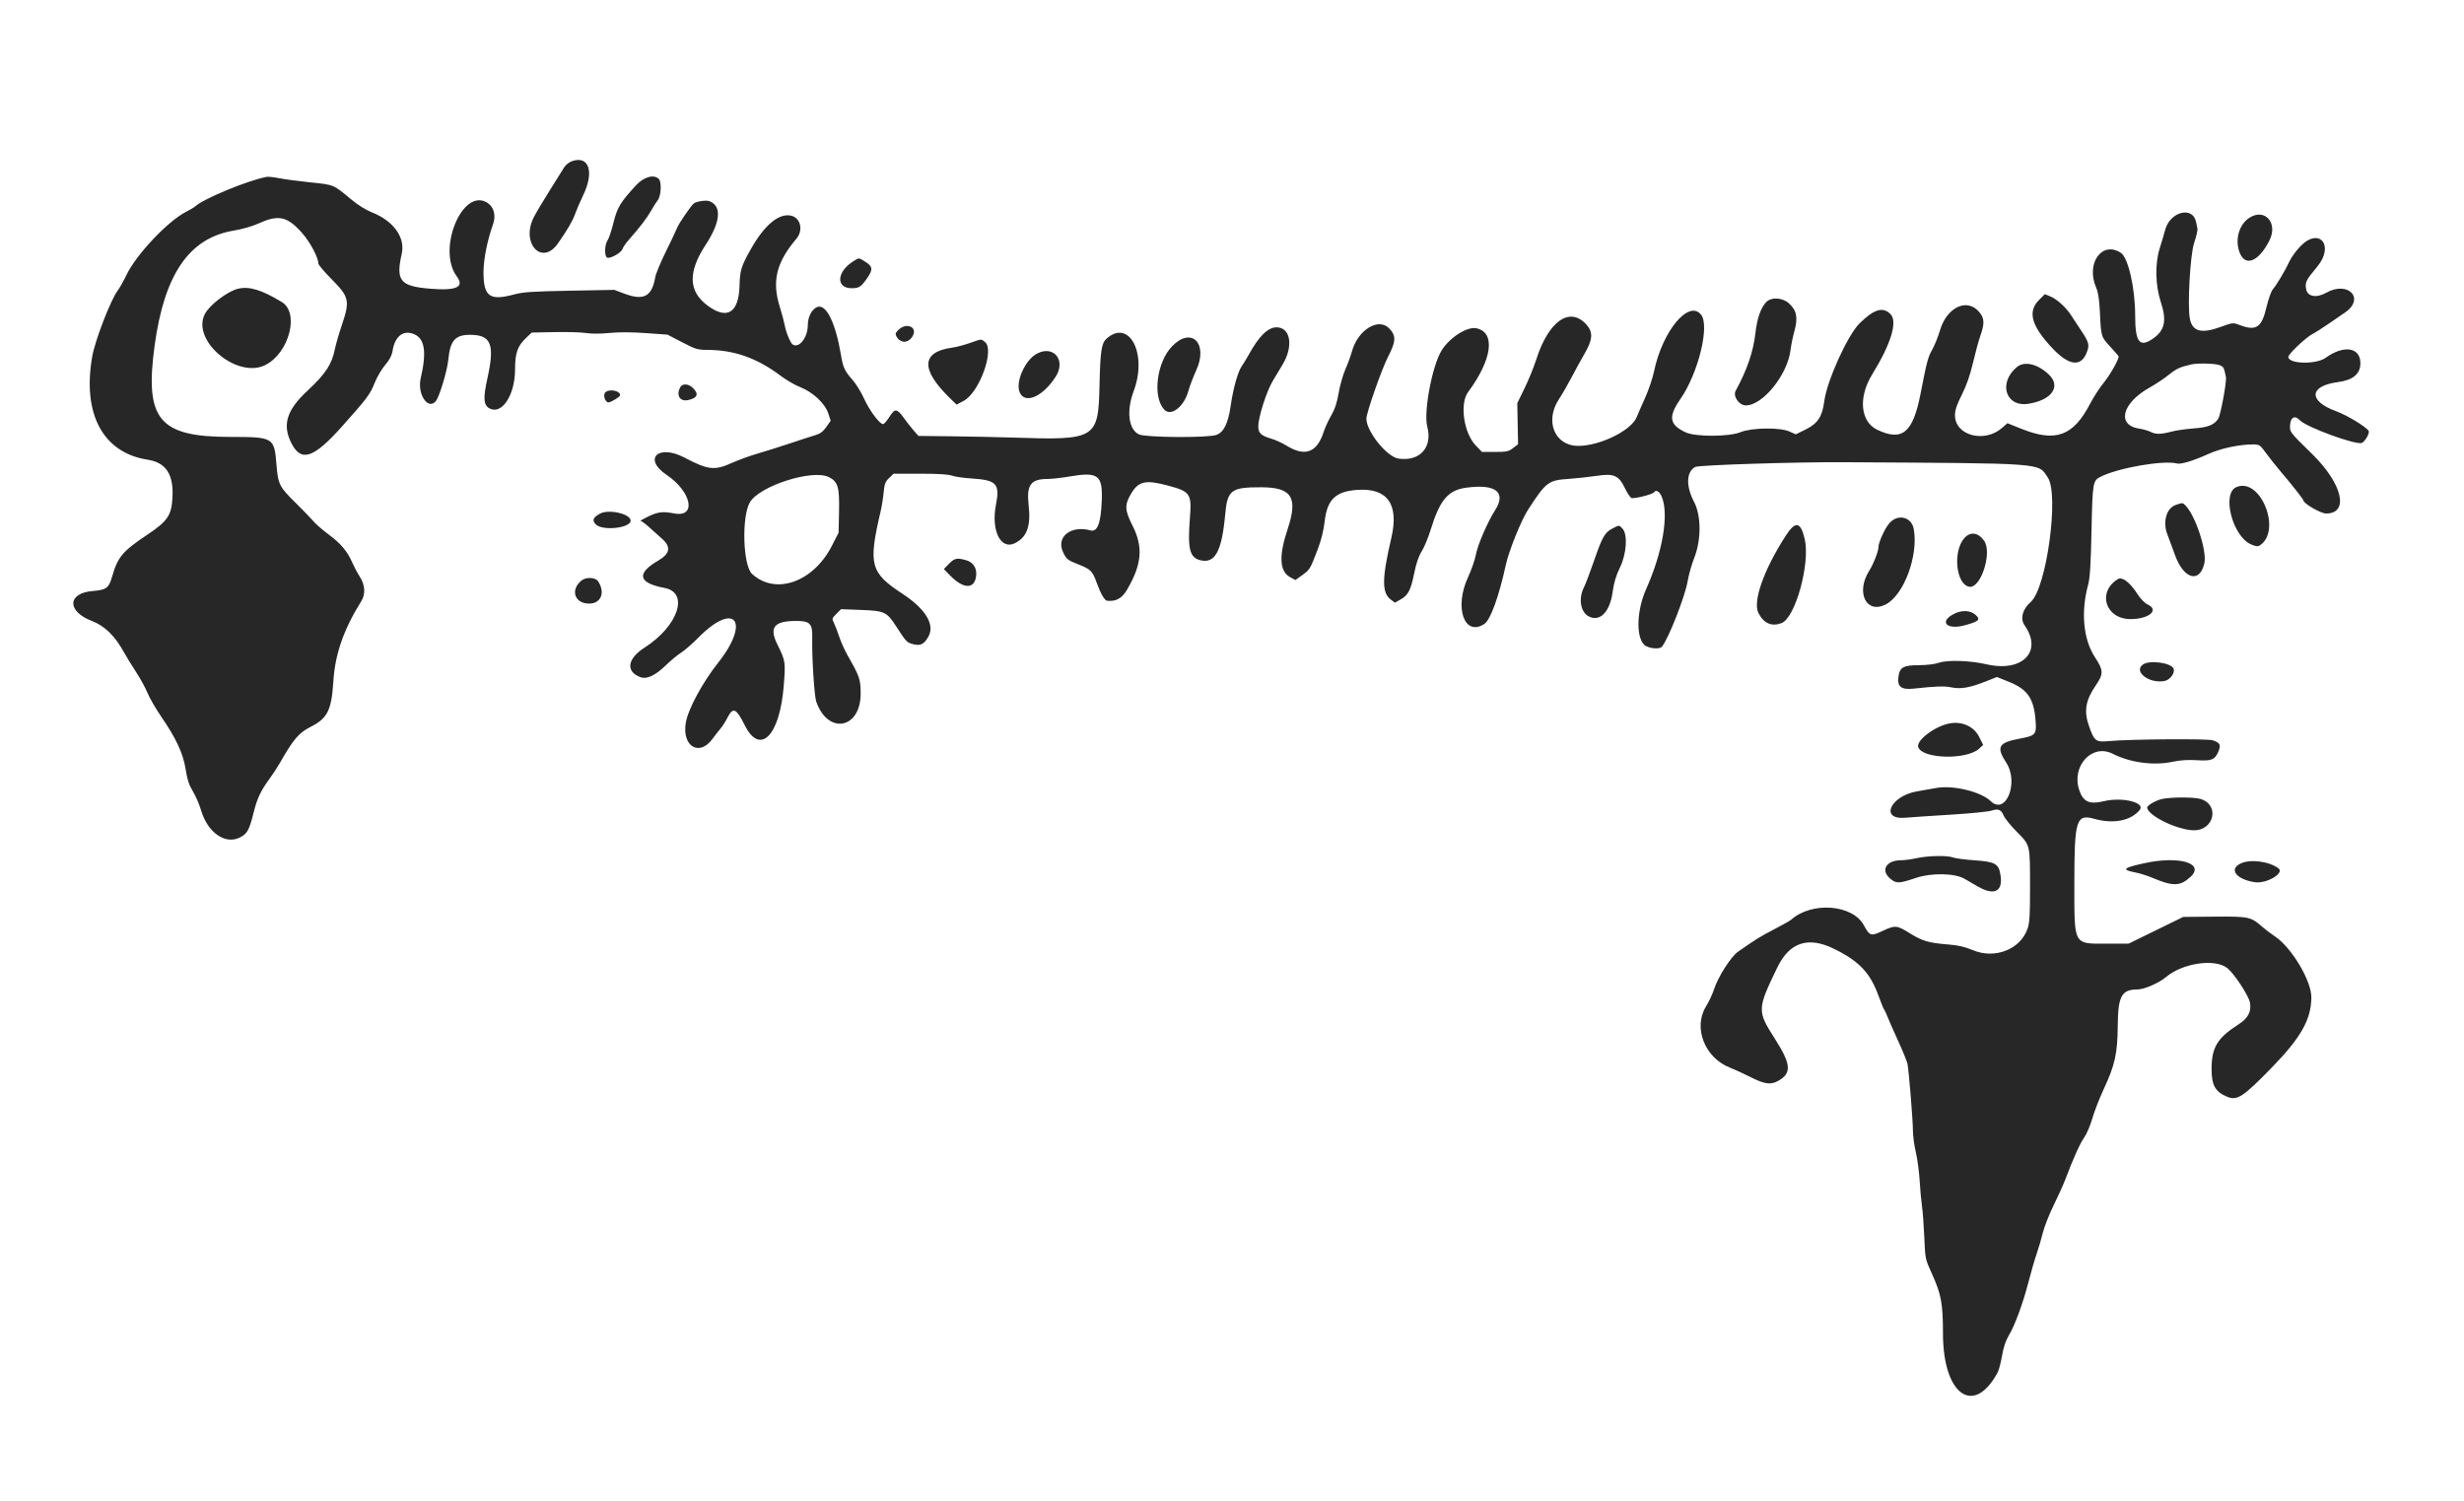 <svg id="svg" version="1.1" xmlns="http://www.w3.org/2000/svg" xmlns:xlink="http://www.w3.org/1999/xlink" width="400" height="243.655" viewBox="0, 0, 400,243.655"><g id="svgg"><path id="path0" d="M92.875 26.156 C 92.393 26.321,91.833 26.764,91.580 27.179 C 91.336 27.581,90.306 29.226,89.292 30.835 C 88.279 32.444,87.113 34.398,86.701 35.179 C 84.463 39.421,87.943 43.291,90.587 39.500 C 92.139 37.276,92.966 35.856,93.361 34.735 C 93.597 34.065,94.187 32.697,94.671 31.695 C 96.500 27.911,95.625 25.214,92.875 26.156 M43.266 28.715 C 40.092 29.346,33.173 32.203,31.708 33.487 C 31.496 33.673,30.833 34.071,30.234 34.373 C 27.285 35.857,22.162 41.268,20.547 44.607 C 20.060 45.612,19.411 46.768,19.105 47.175 C 17.970 48.681,15.436 55.238,14.974 57.864 C 13.331 67.197,16.710 73.501,23.959 74.628 C 26.964 75.095,28.212 77.014,27.995 80.834 C 27.834 83.675,27.200 84.608,23.959 86.776 C 19.874 89.510,19.123 90.402,18.197 93.619 C 17.660 95.482,17.277 95.763,15.007 95.955 C 10.915 96.301,10.852 99.257,14.904 100.805 C 17.012 101.611,18.680 103.250,20.174 105.984 C 20.519 106.614,21.375 108.007,22.078 109.080 C 22.780 110.152,23.621 111.688,23.947 112.492 C 24.273 113.297,25.264 115.014,26.150 116.308 C 28.625 119.928,29.729 122.306,30.141 124.911 C 30.406 126.586,30.687 127.441,31.307 128.458 C 31.756 129.196,32.358 130.589,32.644 131.554 C 33.702 135.123,36.484 137.115,38.856 136.000 C 40.115 135.408,40.451 134.819,41.163 131.945 C 41.734 129.642,42.315 128.402,43.724 126.474 C 44.277 125.718,45.032 124.567,45.404 123.915 C 47.653 119.964,48.494 118.981,50.485 117.968 C 53.185 116.595,53.820 115.295,54.123 110.524 C 54.397 106.188,55.817 102.129,58.635 97.623 C 59.380 96.432,59.281 94.957,58.359 93.542 C 58.032 93.040,57.499 92.028,57.174 91.293 C 56.362 89.457,55.325 88.238,53.287 86.723 C 52.334 86.015,51.233 85.052,50.840 84.583 C 50.447 84.113,49.173 82.793,48.008 81.648 C 45.327 79.012,45.138 78.632,44.875 75.361 C 44.525 71.012,44.391 70.933,37.350 70.931 C 25.787 70.928,23.458 68.101,25.106 56.067 C 26.688 44.515,30.708 38.656,37.882 37.449 C 39.409 37.192,40.989 36.731,42.178 36.194 C 45.242 34.810,46.708 35.164,49.069 37.858 C 50.370 39.342,51.676 41.804,51.676 42.773 C 51.676 42.976,52.619 44.096,53.771 45.261 C 56.722 48.245,56.841 48.775,55.473 52.838 C 55.014 54.200,54.510 55.949,54.352 56.725 C 53.852 59.173,52.837 60.711,49.946 63.398 C 46.488 66.611,45.770 69.017,47.362 72.055 C 48.931 75.049,50.942 74.358,55.496 69.259 C 59.642 64.617,60.084 64.026,60.849 62.099 C 61.208 61.195,61.962 59.915,62.526 59.255 C 63.235 58.425,63.602 57.732,63.718 57.009 C 64.100 54.623,65.402 53.553,67.123 54.210 C 68.956 54.910,69.306 57.065,68.294 61.426 C 67.707 63.956,69.462 66.629,70.734 65.143 C 71.320 64.459,72.599 60.225,72.780 58.373 C 73.082 55.283,73.892 54.357,76.295 54.357 C 79.737 54.357,80.352 55.883,79.132 61.386 C 78.412 64.632,78.490 65.780,79.467 66.303 C 81.481 67.381,83.603 64.144,83.613 59.981 C 83.619 57.279,84.000 56.196,85.419 54.845 L 86.315 53.991 90.019 53.916 C 92.056 53.874,94.362 53.941,95.142 54.065 C 96.017 54.203,97.465 54.200,98.920 54.056 C 100.466 53.904,102.501 53.910,104.820 54.075 L 108.361 54.327 110.733 55.561 C 112.936 56.706,113.233 56.795,114.871 56.803 C 119.212 56.822,122.891 58.127,126.737 61.013 C 127.666 61.709,129.070 62.527,129.858 62.829 C 131.906 63.616,133.910 65.468,134.440 67.061 L 134.852 68.302 134.145 69.313 C 133.614 70.070,133.165 70.404,132.349 70.646 C 131.751 70.823,129.945 71.410,128.336 71.950 C 126.728 72.491,124.369 73.234,123.096 73.602 C 121.822 73.970,119.885 74.671,118.790 75.161 C 115.975 76.421,114.968 76.307,111.127 74.293 C 106.849 72.049,104.332 74.480,108.221 77.099 C 112.290 79.839,113.114 84.061,109.442 83.352 C 107.604 82.998,106.820 83.090,105.237 83.848 C 104.401 84.248,103.844 84.578,103.998 84.579 C 104.153 84.581,104.756 85.018,105.339 85.549 C 105.922 86.081,106.887 86.946,107.484 87.472 C 108.966 88.775,108.776 89.890,106.886 90.989 C 103.247 93.104,103.590 94.645,107.882 95.450 C 111.920 96.207,110.105 101.632,104.643 105.134 C 101.836 106.932,101.533 109.010,103.942 109.926 C 104.993 110.325,106.352 109.694,108.105 107.993 C 108.909 107.213,110.016 106.297,110.565 105.959 C 111.114 105.620,112.376 104.522,113.369 103.518 C 119.310 97.509,121.912 100.867,116.554 107.629 C 114.028 110.818,111.708 115.124,111.331 117.326 C 110.677 121.147,113.509 122.883,115.649 119.973 C 116.112 119.344,116.726 118.556,117.014 118.221 C 117.302 117.885,117.803 117.090,118.127 116.453 C 118.999 114.741,119.528 114.985,120.898 117.733 C 123.380 122.713,126.585 119.477,127.230 111.340 C 127.538 107.456,127.511 107.282,126.216 104.669 C 124.829 101.871,125.616 100.833,129.145 100.806 C 131.502 100.788,131.913 101.207,131.856 103.576 C 131.782 106.624,132.186 112.983,132.512 113.916 C 134.408 119.337,139.735 118.348,139.717 112.579 C 139.710 110.273,139.559 109.833,137.596 106.399 C 137.136 105.594,136.522 104.223,136.232 103.352 C 135.942 102.480,135.550 101.462,135.362 101.089 C 135.038 100.448,135.060 100.368,135.776 99.653 L 136.533 98.896 139.787 99.020 C 143.618 99.166,143.946 99.321,145.498 101.711 C 147.131 104.226,147.202 104.301,148.228 104.577 C 149.422 104.899,150.052 104.580,150.738 103.306 C 151.778 101.374,150.229 98.842,146.521 96.409 C 141.273 92.967,140.930 91.679,142.957 83.022 C 143.149 82.204,143.372 80.809,143.454 79.920 C 143.581 78.545,143.712 78.201,144.335 77.605 L 145.067 76.904 149.377 76.904 C 152.291 76.904,153.963 77.006,154.540 77.219 C 155.009 77.391,156.435 77.598,157.709 77.677 C 161.782 77.932,162.345 78.533,161.684 81.924 C 160.861 86.144,162.462 89.360,164.791 88.169 C 166.731 87.177,167.365 85.401,166.986 82.023 C 166.616 78.721,167.317 77.757,170.089 77.757 C 170.740 77.757,172.299 77.581,173.554 77.366 C 178.278 76.554,179.017 77.101,178.859 81.292 C 178.721 84.926,178.149 86.425,177.020 86.109 C 173.921 85.242,171.460 87.114,172.530 89.525 C 173.084 90.775,173.279 90.935,175.137 91.661 C 177.056 92.411,177.350 92.710,178.043 94.622 C 178.693 96.415,179.318 97.487,179.736 97.530 C 181.184 97.677,182.138 97.144,182.967 95.726 C 185.373 91.610,185.611 88.818,183.851 85.335 C 182.598 82.855,182.548 82.009,183.551 80.261 C 184.784 78.112,185.912 77.844,189.589 78.828 C 193.244 79.806,193.473 80.140,193.169 84.059 C 192.779 89.081,193.111 90.476,194.802 90.933 C 197.221 91.586,198.353 89.534,198.895 83.514 C 199.252 79.544,199.854 79.091,204.753 79.106 C 209.724 79.121,210.748 80.755,209.023 85.923 C 207.571 90.278,207.710 92.773,209.458 93.714 L 210.295 94.165 211.393 93.377 C 212.636 92.484,212.692 92.391,213.902 89.214 C 214.490 87.670,214.871 86.141,215.045 84.626 C 215.456 81.060,216.845 79.746,220.438 79.523 C 225.271 79.224,227.131 81.899,225.865 87.328 C 224.325 93.928,224.306 96.241,225.781 97.343 L 226.448 97.841 227.362 97.325 C 228.607 96.621,229.015 95.835,229.584 93.039 C 229.915 91.413,230.303 90.284,230.798 89.505 C 231.198 88.876,231.865 87.259,232.280 85.912 C 233.755 81.131,235.096 79.565,238.055 79.170 C 242.849 78.529,244.587 79.920,242.684 82.876 C 241.514 84.695,239.878 88.469,239.612 89.965 C 239.459 90.825,238.874 92.517,238.314 93.723 C 236.035 98.626,237.717 103.421,240.967 101.291 C 241.957 100.642,243.334 96.848,244.465 91.651 C 244.954 89.407,246.956 84.445,248.056 82.754 C 251.008 78.214,251.331 77.970,254.711 77.740 C 255.991 77.653,258.007 77.434,259.192 77.252 C 262.005 76.822,262.794 77.170,263.804 79.289 C 264.173 80.065,264.647 80.764,264.855 80.845 C 265.289 81.011,268.310 80.250,268.512 79.923 C 268.813 79.436,269.396 79.763,269.758 80.622 C 270.961 83.473,269.931 89.601,267.238 95.620 C 265.715 99.023,265.553 103.299,266.895 104.658 C 267.494 105.264,269.383 105.481,269.791 104.990 C 270.856 103.707,273.565 96.800,273.975 94.323 C 274.141 93.323,274.621 91.627,275.042 90.555 C 276.200 87.605,276.183 83.715,275.002 81.459 C 273.663 78.900,273.745 76.585,275.203 75.805 C 275.787 75.492,291.649 74.991,299.452 75.038 C 332.450 75.237,330.803 75.113,332.434 77.520 C 334.305 80.281,332.230 95.471,329.675 97.714 C 328.316 98.908,327.913 100.445,328.675 101.533 C 331.651 105.782,328.313 109.186,322.486 107.845 C 319.809 107.228,316.184 107.111,314.764 107.594 C 314.078 107.828,312.793 107.985,311.535 107.988 C 308.935 107.995,308.359 108.338,308.172 109.989 C 308.000 111.523,308.695 112.013,310.728 111.789 C 314.243 111.401,315.662 111.355,316.776 111.592 C 318.269 111.909,319.765 111.655,322.294 110.653 L 324.173 109.909 326.072 110.668 C 329.148 111.897,330.172 113.373,330.450 116.976 C 330.626 119.254,330.473 119.427,327.849 119.920 C 324.412 120.565,324.026 121.259,325.685 123.808 C 327.795 127.050,325.610 132.437,323.153 130.050 C 321.585 128.527,317.057 127.430,314.355 127.919 C 313.532 128.068,312.119 128.317,311.216 128.473 C 306.842 129.227,305.109 133.128,309.313 132.755 C 310.190 132.677,313.486 132.454,316.636 132.261 C 319.787 132.067,322.766 131.775,323.257 131.611 C 324.395 131.233,324.863 131.421,325.283 132.428 C 325.469 132.872,326.433 134.058,327.426 135.064 C 329.614 137.281,329.549 136.999,329.552 144.198 C 329.555 148.546,329.479 149.803,329.156 150.749 C 328.007 154.123,323.851 155.758,320.262 154.250 C 318.928 153.690,317.910 153.459,316.160 153.320 C 313.080 153.074,312.050 152.767,309.977 151.477 C 307.916 150.195,307.658 150.175,305.609 151.134 C 303.698 152.028,303.543 151.979,302.554 150.181 C 300.714 146.833,294.140 146.335,290.799 149.291 C 290.598 149.469,289.336 150.182,287.995 150.876 C 285.761 152.031,285.060 152.466,282.142 154.507 C 280.991 155.311,278.887 158.618,278.243 160.634 C 278.008 161.371,277.418 162.624,276.933 163.419 C 274.840 166.847,276.749 171.725,280.804 173.308 C 281.542 173.596,282.989 174.260,284.020 174.784 C 286.488 176.037,287.462 176.174,288.726 175.442 C 290.893 174.189,290.761 172.756,288.092 168.576 C 285.239 164.108,285.249 163.838,288.522 157.072 C 290.507 152.968,293.525 151.973,297.731 154.036 C 301.814 156.040,303.611 157.939,304.962 161.681 C 305.349 162.752,305.757 163.750,305.869 163.898 C 305.981 164.047,306.218 164.552,306.396 165.021 C 306.574 165.491,307.346 167.246,308.111 168.921 C 308.877 170.597,309.571 172.297,309.653 172.700 C 309.881 173.816,310.542 181.914,310.542 183.586 C 310.542 184.399,310.752 185.957,311.009 187.048 C 311.265 188.139,311.547 190.238,311.635 191.712 C 311.722 193.187,311.894 195.052,312.016 195.856 C 312.137 196.661,312.304 198.909,312.385 200.853 C 312.533 204.372,312.538 204.398,313.595 206.722 C 315.138 210.116,315.417 211.609,315.417 216.457 C 315.417 226.475,320.428 230.032,324.313 222.772 C 324.498 222.427,324.811 221.215,325.009 220.080 C 325.254 218.677,325.606 217.629,326.106 216.808 C 327.071 215.226,328.434 211.511,329.325 208.030 C 329.718 206.496,330.297 204.500,330.612 203.595 C 330.926 202.690,331.379 201.150,331.617 200.172 C 331.855 199.194,332.651 197.170,333.384 195.674 C 334.118 194.178,334.969 192.291,335.276 191.480 C 336.579 188.038,337.690 185.572,338.350 184.652 C 338.738 184.111,339.330 182.724,339.664 181.569 C 339.999 180.414,340.828 178.281,341.506 176.828 C 343.341 172.899,343.754 171.031,343.791 166.484 C 343.831 161.705,344.414 160.637,346.984 160.634 C 348.074 160.633,350.473 159.593,351.620 158.624 C 354.285 156.374,359.436 155.586,361.504 157.112 C 362.624 157.938,365.062 161.627,365.259 162.792 C 365.504 164.244,364.937 165.313,363.397 166.301 C 359.945 168.515,359.016 170.058,359.024 173.565 C 359.030 176.217,359.610 177.243,361.566 178.060 C 363.164 178.728,364.157 178.079,368.748 173.364 C 373.500 168.484,375.150 165.590,375.223 162.003 C 375.279 159.273,372.022 153.804,369.255 151.980 C 368.644 151.578,367.741 150.893,367.247 150.459 C 365.401 148.834,365.079 148.766,359.479 148.814 L 354.424 148.857 349.985 151.028 L 345.546 153.199 341.975 153.199 C 336.530 153.199,336.746 153.607,336.746 143.327 C 336.746 133.080,337.050 132.110,340.001 132.938 C 343.080 133.802,345.898 133.254,347.346 131.509 C 348.362 130.284,344.529 129.345,341.501 130.076 C 339.183 130.635,338.168 130.169,337.533 128.253 C 336.235 124.339,339.636 120.668,342.979 122.373 C 345.795 123.810,349.587 124.321,352.661 123.678 C 353.960 123.406,355.190 123.325,356.644 123.416 C 359.060 123.567,359.563 123.357,360.152 121.949 C 360.578 120.927,360.388 120.572,359.205 120.182 C 358.362 119.904,345.761 119.998,342.439 120.307 C 340.224 120.514,339.999 120.350,339.132 117.909 C 338.268 115.474,338.551 113.714,340.191 111.319 C 341.508 109.397,341.496 108.854,340.083 106.690 C 338.198 103.802,337.781 99.369,338.979 94.942 C 339.281 93.824,339.411 91.757,339.530 86.167 C 339.697 78.358,339.748 78.044,340.958 77.421 C 343.806 75.957,351.219 74.668,353.445 75.250 C 354.060 75.411,356.157 74.769,358.458 73.716 C 360.432 72.813,363.476 72.154,365.684 72.152 C 366.803 72.151,366.862 72.189,367.858 73.553 C 368.422 74.324,369.398 75.558,370.027 76.295 C 371.893 78.479,373.912 81.036,373.915 81.218 C 373.925 81.736,376.738 83.364,377.625 83.364 C 381.411 83.364,380.265 78.511,375.344 73.704 C 371.663 70.109,371.685 70.138,371.770 68.960 C 371.859 67.709,372.566 67.379,373.351 68.222 C 374.414 69.363,382.607 72.345,383.446 71.896 C 383.995 71.602,384.724 70.284,384.519 69.954 C 384.102 69.278,381.000 67.401,379.235 66.757 C 374.684 65.096,374.834 62.654,379.525 62.034 C 381.992 61.709,383.181 60.709,383.181 58.960 C 383.181 56.376,380.489 55.956,377.549 58.081 C 375.981 59.214,371.481 59.105,371.481 57.934 C 371.481 57.480,374.334 54.776,375.382 54.237 C 375.851 53.995,377.044 53.238,378.034 52.554 C 379.023 51.870,380.198 51.065,380.644 50.765 C 384.012 48.498,381.226 45.509,377.630 47.530 C 376.027 48.431,374.578 48.161,374.369 46.923 C 374.183 45.814,374.334 45.507,376.156 43.315 C 379.052 39.828,376.478 36.780,373.387 40.037 C 372.719 40.740,371.948 41.810,371.674 42.413 C 371.035 43.818,369.572 46.279,368.963 46.972 C 368.704 47.268,368.243 48.563,367.940 49.850 C 367.146 53.217,366.266 53.794,363.520 52.745 C 362.509 52.359,362.447 52.366,360.394 53.109 C 357.366 54.205,355.904 53.802,355.500 51.762 C 355.080 49.641,355.544 41.362,356.190 39.448 C 356.537 38.420,356.780 37.378,356.731 37.132 C 356.682 36.886,356.577 36.380,356.498 36.007 C 355.952 33.422,352.276 34.369,351.499 37.294 C 351.339 37.898,350.926 39.287,350.583 40.381 C 349.818 42.819,349.894 46.328,350.771 48.995 C 351.781 52.069,351.439 53.646,349.471 54.997 C 347.316 56.475,346.618 55.545,346.618 51.198 C 346.618 46.787,345.487 41.826,344.305 41.052 C 341.240 39.044,338.589 42.734,340.274 46.663 C 340.625 47.482,340.793 48.592,340.898 50.767 C 341.088 54.711,341.068 54.645,342.603 56.315 C 343.337 57.113,343.937 57.818,343.937 57.882 C 343.937 58.413,342.547 60.859,341.541 62.098 C 340.860 62.938,339.857 64.481,339.312 65.528 C 336.566 70.807,333.717 71.849,328.143 69.614 L 325.879 68.706 325.008 69.470 C 322.147 71.982,317.367 70.703,317.367 67.425 C 317.367 66.565,317.636 65.756,318.482 64.073 C 319.248 62.546,319.812 60.931,320.289 58.898 C 320.670 57.272,321.210 55.294,321.490 54.502 C 322.209 52.467,322.155 51.627,321.240 50.585 C 319.273 48.344,316.027 49.909,314.934 53.626 C 314.638 54.631,314.090 56.002,313.717 56.673 C 312.971 58.010,312.811 58.611,311.767 63.971 C 310.542 70.255,308.797 71.699,304.752 69.771 C 302.002 68.461,301.638 64.497,303.928 60.784 C 306.993 55.813,308.091 52.187,306.894 50.990 C 305.660 49.756,304.229 50.184,301.885 52.490 C 299.928 54.415,296.582 61.806,296.141 65.179 C 295.818 67.651,295.076 68.766,293.108 69.735 L 291.522 70.515 290.496 70.054 C 288.956 69.361,284.356 69.422,282.563 70.159 C 280.710 70.920,275.241 70.940,273.647 70.191 C 270.984 68.939,270.783 67.683,272.782 64.796 C 275.692 60.597,277.584 52.915,276.155 51.099 C 274.159 48.562,269.856 53.759,268.501 60.344 C 268.282 61.408,267.633 63.321,267.058 64.595 C 266.484 65.868,265.873 67.268,265.700 67.706 C 264.845 69.872,259.791 72.373,256.236 72.389 C 252.377 72.406,250.712 68.357,253.099 64.761 C 253.613 63.986,254.532 62.397,255.141 61.231 C 255.750 60.065,256.665 58.397,257.174 57.526 C 258.577 55.126,258.662 53.941,257.523 52.679 C 254.823 49.691,251.362 52.132,249.371 58.429 C 248.998 59.608,248.157 61.670,247.503 63.010 L 246.313 65.448 246.377 68.785 L 246.440 72.122 245.623 72.746 C 244.891 73.304,244.583 73.370,242.695 73.370 L 240.584 73.370 239.591 72.346 C 237.622 70.317,236.928 65.546,238.327 63.654 C 242.251 58.347,242.821 53.970,239.677 53.293 C 238.179 52.971,235.297 54.815,234.014 56.917 C 232.480 59.429,231.077 66.918,231.700 69.261 C 232.596 72.624,230.483 74.968,227.025 74.449 C 225.126 74.164,221.816 70.044,221.816 67.965 C 221.816 67.012,224.297 59.930,225.346 57.892 C 226.626 55.402,226.662 54.514,225.529 53.321 C 223.796 51.494,220.438 53.546,219.480 57.020 C 219.274 57.767,218.789 59.092,218.403 59.963 C 218.016 60.835,217.526 62.559,217.314 63.796 C 217.034 65.429,216.704 66.428,216.107 67.452 C 215.655 68.227,215.109 69.412,214.892 70.087 C 213.809 73.469,211.874 74.204,208.890 72.368 C 208.213 71.951,207.149 71.457,206.526 71.269 C 204.682 70.714,204.266 70.335,204.266 69.213 C 204.266 67.731,205.606 63.531,206.620 61.835 C 207.116 61.007,207.821 59.835,208.187 59.232 C 210.012 56.228,209.525 53.138,207.227 53.138 C 205.835 53.138,204.357 54.598,202.709 57.600 C 202.356 58.245,201.855 59.067,201.596 59.429 C 200.958 60.321,200.202 63.009,199.789 65.856 C 199.367 68.769,198.663 70.194,197.436 70.614 C 195.998 71.107,185.971 71.034,184.899 70.523 C 183.195 69.711,182.829 66.724,184.038 63.498 C 186.318 57.412,183.305 51.656,179.596 55.012 C 178.812 55.722,178.612 57.089,178.493 62.553 C 178.304 71.261,177.932 71.487,164.534 71.040 C 162.188 70.961,157.756 70.869,154.685 70.833 L 149.102 70.770 148.348 69.916 C 147.933 69.446,147.208 68.524,146.738 67.867 C 145.622 66.309,145.276 66.273,144.423 67.622 C 144.042 68.225,143.590 68.773,143.419 68.838 C 142.929 69.026,141.209 66.772,140.268 64.705 C 139.795 63.668,138.963 62.314,138.418 61.696 C 137.113 60.216,136.862 59.679,136.523 57.648 C 135.668 52.534,134.202 49.455,132.792 49.809 C 131.886 50.036,131.140 51.365,131.140 52.750 C 131.140 54.769,129.746 56.587,128.696 55.938 C 128.318 55.704,127.595 53.963,127.382 52.773 C 127.286 52.236,126.932 50.920,126.596 49.848 C 125.281 45.659,126.017 42.612,129.270 38.778 C 130.468 37.366,129.960 35.299,128.341 34.996 C 126.353 34.623,124.022 36.618,121.810 40.585 C 120.311 43.275,120.122 43.893,120.056 46.332 C 119.936 50.818,118.037 51.992,114.817 49.572 C 111.747 47.264,111.665 44.150,114.556 39.744 C 116.983 36.044,117.209 33.437,115.168 32.661 C 114.655 32.466,113.207 32.662,112.658 33.001 C 112.271 33.241,110.164 36.320,109.899 37.034 C 109.771 37.378,108.964 39.086,108.106 40.829 C 107.248 42.572,106.470 44.436,106.379 44.973 C 105.833 48.156,104.508 48.860,101.323 47.661 L 99.724 47.060 92.458 47.197 C 86.378 47.312,84.911 47.410,83.470 47.799 C 79.488 48.873,78.487 48.148,78.491 44.192 C 78.493 42.111,79.107 39.024,80.040 36.405 C 80.552 34.966,80.174 33.571,79.088 32.900 C 75.064 30.413,70.908 40.480,74.149 44.863 C 75.441 46.611,74.117 47.222,69.804 46.868 C 64.952 46.470,64.225 45.572,65.219 41.201 C 65.820 38.559,63.893 35.873,60.403 34.488 C 59.413 34.095,58.117 33.294,57.112 32.454 C 54.101 29.935,54.271 30.007,50.410 29.610 C 48.492 29.412,46.210 29.108,45.338 28.934 C 44.467 28.760,43.534 28.662,43.266 28.715 M103.291 30.043 C 100.734 32.801,100.204 33.676,99.590 36.153 C 99.273 37.434,98.838 38.732,98.623 39.039 C 98.132 39.741,98.098 41.646,98.575 41.828 C 99.093 42.027,100.856 41.031,101.046 40.432 C 101.138 40.142,101.613 39.454,102.102 38.904 C 103.814 36.977,104.980 35.456,105.671 34.247 C 106.055 33.577,106.567 32.767,106.810 32.447 C 107.324 31.771,107.423 29.519,106.959 29.055 C 106.166 28.262,104.535 28.701,103.291 30.043 M365.202 35.329 C 363.615 36.324,362.867 38.549,363.436 40.582 C 364.235 43.435,366.550 42.717,368.414 39.040 C 369.838 36.229,367.702 33.762,365.202 35.329 M138.574 42.382 C 135.806 44.101,135.636 46.813,138.296 46.793 C 139.490 46.784,139.806 46.567,140.852 45.036 C 141.759 43.709,141.660 43.215,140.326 42.401 C 139.381 41.825,139.468 41.826,138.574 42.382 M38.635 46.879 C 36.914 47.302,34.012 49.514,33.254 50.981 C 31.025 55.291,38.524 61.585,43.101 59.246 C 46.954 57.276,48.639 50.779,45.748 49.033 C 42.461 47.046,40.444 46.435,38.635 46.879 M331.000 48.711 C 329.105 50.606,329.774 52.946,333.256 56.613 C 335.829 59.322,337.764 59.596,338.689 57.383 C 339.248 56.046,339.164 55.656,337.918 53.771 C 337.288 52.820,336.522 51.654,336.215 51.180 C 335.382 49.897,333.941 48.581,332.889 48.143 L 331.957 47.754 331.000 48.711 M286.709 49.058 C 285.826 49.998,285.239 51.701,284.967 54.113 C 284.631 57.081,283.597 60.094,281.768 63.434 C 281.280 64.324,282.313 65.814,283.417 65.814 C 286.180 65.814,290.200 60.821,290.673 56.802 C 290.759 56.068,291.047 54.673,291.314 53.702 C 291.906 51.542,291.658 50.346,290.382 49.227 C 289.307 48.282,287.515 48.200,286.709 49.058 M145.925 53.490 C 145.374 54.001,145.303 54.193,145.517 54.593 C 146.168 55.809,147.517 55.760,148.194 54.495 C 148.942 53.096,147.188 52.319,145.925 53.490 M190.295 56.193 C 187.781 58.768,187.064 64.381,188.982 66.484 C 190.074 67.682,192.200 66.066,192.910 63.498 C 193.132 62.693,193.704 61.186,194.181 60.147 C 196.197 55.763,193.447 52.965,190.295 56.193 M157.398 55.702 C 156.490 56.019,155.229 56.349,154.595 56.435 C 149.556 57.116,149.407 59.950,154.165 64.593 L 155.287 65.687 156.437 65.080 C 158.985 63.734,161.495 56.816,159.903 55.527 C 159.255 55.002,159.435 54.990,157.398 55.702 M168.355 57.400 C 166.403 58.419,164.788 62.062,165.549 63.732 C 166.427 65.660,169.304 64.385,171.382 61.147 C 173.084 58.494,171.060 55.989,168.355 57.400 M327.406 59.598 C 324.336 62.181,325.594 66.136,329.300 65.550 C 333.107 64.948,334.638 62.721,332.578 60.778 C 330.756 59.059,328.624 58.573,327.406 59.598 M360.233 59.257 C 360.977 59.516,361.038 59.624,361.355 61.234 C 361.494 61.946,360.494 67.366,360.114 67.958 C 359.451 68.991,358.441 69.389,356.057 69.559 C 354.821 69.648,353.205 69.882,352.468 70.080 C 350.784 70.531,349.941 70.537,349.101 70.103 C 348.737 69.915,347.919 69.683,347.283 69.587 C 343.566 69.030,344.468 65.433,348.954 62.925 C 349.960 62.362,351.380 61.415,352.110 60.821 C 353.287 59.862,353.892 59.586,355.759 59.157 C 356.731 58.934,359.482 58.995,360.233 59.257 M110.429 62.872 C 109.732 64.174,110.375 65.235,111.690 64.954 C 113.225 64.626,113.491 63.987,112.503 62.999 C 111.782 62.278,110.780 62.217,110.429 62.872 M98.227 63.749 C 97.862 64.188,98.259 65.327,98.776 65.325 C 99.188 65.324,100.670 64.412,100.670 64.160 C 100.670 63.392,98.786 63.076,98.227 63.749 M134.552 77.453 C 136.032 78.193,136.292 79.068,136.209 83.029 L 136.137 86.473 135.040 88.618 C 132.023 94.519,125.902 96.672,122.086 93.175 C 120.607 91.821,120.367 83.881,121.735 81.549 C 123.300 78.878,131.902 76.129,134.552 77.453 M363.034 79.086 C 360.649 80.123,362.400 87.014,365.390 88.362 C 366.135 88.698,366.511 88.752,366.810 88.567 C 370.520 86.260,366.979 77.369,363.034 79.086 M353.199 81.976 C 351.688 82.491,351.052 84.761,351.854 86.776 C 352.041 87.246,352.600 88.759,353.096 90.139 C 354.497 94.038,357.107 94.750,357.851 91.435 C 358.299 89.445,356.405 83.680,354.766 82.040 C 354.321 81.595,354.317 81.595,353.199 81.976 M97.428 83.377 C 96.260 84.006,96.073 84.481,96.731 85.139 C 97.827 86.235,102.382 85.732,102.375 84.517 C 102.368 83.426,98.845 82.614,97.428 83.377 M306.655 85.009 C 305.935 85.882,304.936 88.113,304.936 88.849 C 304.936 89.530,304.148 91.547,303.451 92.646 C 301.213 96.181,302.971 99.757,306.142 98.118 C 309.085 96.596,311.471 90.136,310.669 85.862 C 310.292 83.854,308.008 83.369,306.655 85.009 M289.902 86.959 C 286.331 92.482,284.504 97.657,285.465 99.529 C 286.329 101.210,287.610 101.767,289.211 101.159 C 291.452 100.307,293.889 91.488,292.977 87.532 C 292.319 84.678,291.478 84.522,289.902 86.959 M261.720 85.823 C 260.503 86.466,260.107 87.171,258.739 91.130 C 258.107 92.958,257.384 94.862,257.131 95.359 C 256.207 97.181,256.577 99.381,257.925 100.078 C 259.719 101.006,261.342 99.347,261.787 96.133 C 262.004 94.571,262.335 93.457,262.975 92.139 C 264.059 89.908,264.269 86.788,263.399 85.827 C 262.842 85.212,262.879 85.212,261.720 85.823 M318.876 87.371 C 316.969 89.543,317.545 94.942,319.718 95.259 C 321.575 95.529,323.439 89.708,322.106 87.804 C 321.137 86.421,319.860 86.250,318.876 87.371 M154.052 91.530 L 153.224 92.384 154.187 93.379 C 156.461 95.728,158.317 95.694,158.478 93.301 C 158.556 92.142,157.919 91.245,156.797 90.934 C 155.346 90.531,154.934 90.620,154.052 91.530 M94.365 94.272 C 92.540 95.799,93.290 97.989,95.637 97.989 C 97.561 97.989,98.288 96.219,97.112 94.394 C 96.668 93.705,95.124 93.636,94.365 94.272 M343.774 94.035 C 340.420 96.147,341.802 100.483,345.837 100.507 C 348.804 100.524,350.581 99.062,348.689 98.160 C 348.166 97.910,347.515 97.255,347.010 96.469 C 345.749 94.509,344.506 93.574,343.774 94.035 M317.002 99.768 C 314.776 101.029,316.142 102.275,318.924 101.522 C 321.268 100.888,321.575 100.593,320.705 99.818 C 319.816 99.024,318.350 99.004,317.002 99.768 M347.891 107.875 C 346.270 109.010,348.883 111.025,351.371 110.559 C 352.280 110.388,353.121 109.255,352.855 108.559 C 352.487 107.600,348.975 107.116,347.891 107.875 M316.392 117.461 C 314.006 117.953,311.033 120.239,311.402 121.298 C 312.072 123.225,319.296 123.397,321.300 121.532 L 321.941 120.936 321.312 119.665 C 320.445 117.914,318.475 117.031,316.392 117.461 M351.059 129.692 C 350.070 129.887,348.564 130.737,348.572 131.095 C 348.600 132.391,353.495 134.778,356.149 134.791 C 359.507 134.806,360.359 130.578,357.176 129.694 C 356.097 129.395,352.576 129.393,351.059 129.692 M311.152 139.320 C 310.347 139.501,309.177 139.654,308.550 139.660 C 306.220 139.682,305.278 141.258,306.797 142.592 C 307.806 143.478,308.230 143.471,311.030 142.523 C 313.515 141.681,317.318 141.746,318.891 142.657 C 319.528 143.026,320.516 143.596,321.086 143.924 C 323.760 145.463,325.187 144.737,324.757 142.055 C 324.460 140.208,323.915 139.902,320.500 139.663 C 318.978 139.557,317.424 139.350,317.047 139.205 C 316.128 138.850,312.961 138.911,311.152 139.320 M348.080 140.142 C 344.668 140.892,344.363 141.188,346.557 141.617 C 347.328 141.768,348.562 142.148,349.299 142.461 C 352.750 143.928,353.901 143.912,355.586 142.371 C 358.012 140.154,353.765 138.893,348.080 140.142 M363.671 140.219 C 361.800 141.163,363.064 142.766,366.039 143.221 C 367.933 143.511,370.935 141.741,369.870 140.962 C 368.274 139.795,365.235 139.431,363.671 140.219 " stroke="none" fill="#262726" fill-rule="evenodd"></path></g></svg>